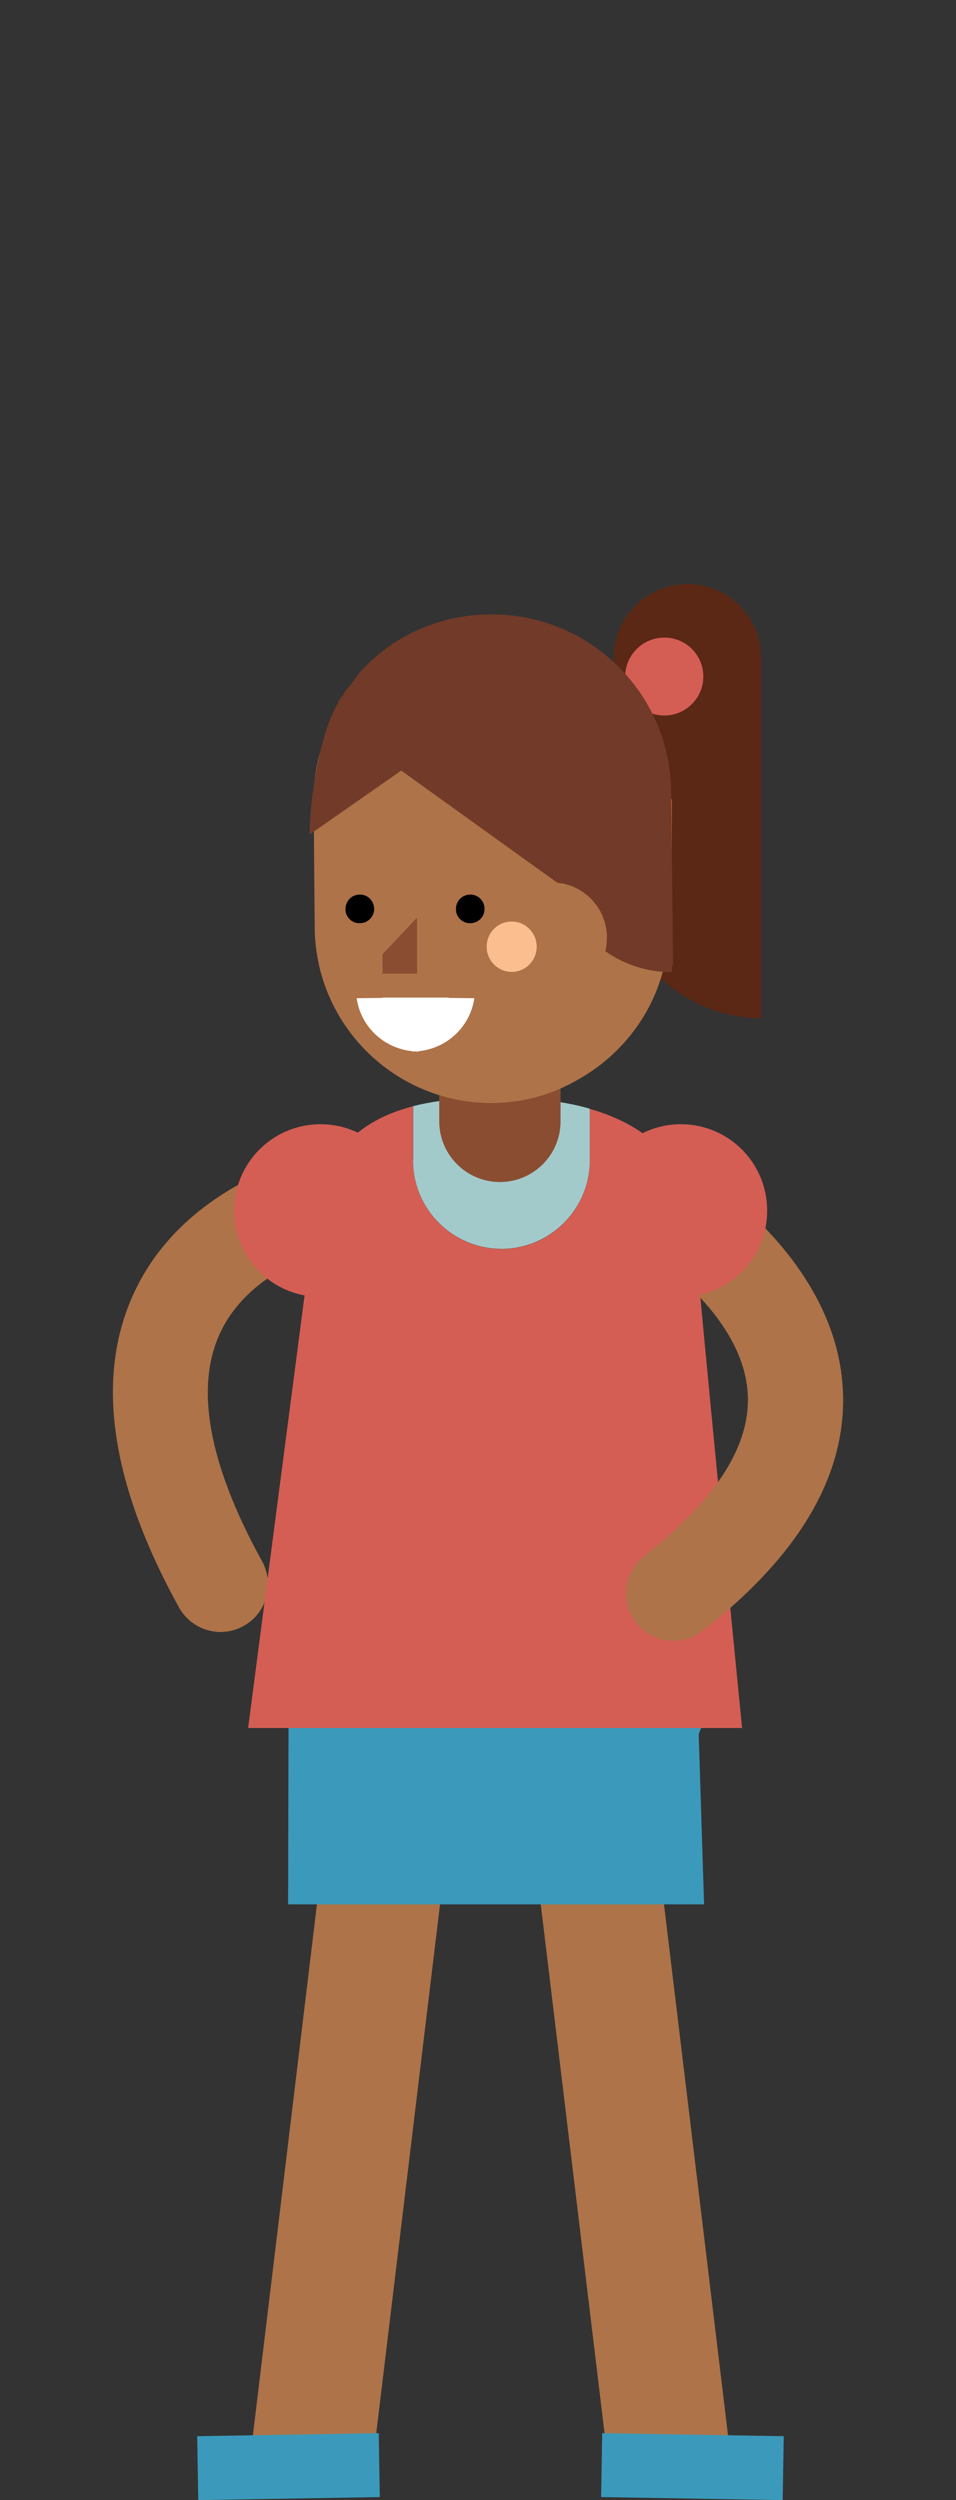 <?xml version="1.0" encoding="utf-8"?>
<!-- Generator: Adobe Illustrator 17.1.0, SVG Export Plug-In . SVG Version: 6.00 Build 0)  -->
<!DOCTYPE svg PUBLIC "-//W3C//DTD SVG 1.1//EN" "http://www.w3.org/Graphics/SVG/1.1/DTD/svg11.dtd">
<svg version="1.1" id="Layer_1" xmlns="http://www.w3.org/2000/svg" xmlns:xlink="http://www.w3.org/1999/xlink" x="0px" y="0px"
	 viewBox="0 0 628.8 1643" enable-background="new 0 0 628.8 1643" xml:space="preserve">
<rect x="0" y="0" width="628.8" height="1643" fill="#333333" stroke="none"/>
<g>
	<g>
		<polygon fill="#AE7348" points="163,1628.1 242.8,1637.7 304.9,1123.3 225.1,1113.7 		"/>
		<polygon fill="#3B9ABB" points="130.4,1643 249.8,1641 249.1,1599 129.7,1601 		"/>
		<polygon fill="#AE7348" points="482.2,1628.1 402.3,1637.7 340.2,1123.3 420.1,1113.7 		"/>
		<polygon fill="#3B9ABB" points="514.8,1643 395.4,1641 396.1,1599 515.5,1601 		"/>
		<polygon fill="#3B9ABB" points="463.1,1251.5 457.9,1087.1 324.6,1091 325,1104.9 313.5,1077.2 189.8,1124.6 189.5,1251.5 		"/>
	</g>
	<path fill="#3B9ABB" d="M464.8,1113.8c0,51.1-59.2,92.2-132.1,92.2c-72.9,0-132.1-41.1-132.1-92.2c0-51,59.2-92.5,132.1-92.5
		C405.6,1021.4,464.8,1062.8,464.8,1113.8z"/>
	<path fill="#AE7348" d="M145.1,1072.5c-11,0-21.7-5.9-27.4-16.2C71.4,972.5,62.1,901.7,89.9,846c38.5-77.3,133.2-91.5,137.2-92
		c17.1-2.4,32.9,9.5,35.3,26.6c2.4,17.1-9.4,32.9-26.5,35.3c-1.1,0.2-66.8,10.7-90.3,58.4c-17.9,36.1-8.8,87.2,26.8,151.8
		c8.3,15.1,2.9,34.2-12.3,42.5C155.4,1071.2,150.2,1072.5,145.1,1072.5z"/>
	<g>
		<path fill="#F36E27" d="M326.3,721.2c-5.5,0-10.7,0.1-15.8,0.5h31.7C337,721.4,331.8,721.2,326.3,721.2z"/>
		<path fill="#D45E54" d="M457.9,819.9c0-49-25.3-78.4-70-91.2v33.6l0,0c0,0,0,0.1,0,0.5c0,31.9-26,58-58,58
			c-32.2,0-58.2-26.1-58.2-58c0-0.3,0-0.5,0-0.5l0,0V727c-41.9,10.9-62.5,37.3-66.2,84.7l-42.3,323.9h324.9
			C488.1,1135.5,457.9,830,457.9,819.9z"/>
		<path fill="#A3CACB" d="M271.7,762.2c0,0,0,0.1,0,0.5c0,31.9,26,58,58.2,58c31.9,0,58-26.1,58-58c0-0.3,0-0.5,0-0.5l0,0v-33.6
			c-13.5-3.9-28.7-6.1-45.7-7h-31.7c-14.5,0.6-27.4,2.5-38.7,5.3V762.2L271.7,762.2z"/>
	</g>
	<path fill="none" stroke="#FCBF90" stroke-width="4.808" stroke-linecap="round" stroke-miterlimit="10" d="M330.5,764.6"/>
	<path fill="#D45E54" d="M267.6,795.7c0,31.3-25.5,56.6-56.8,56.6s-56.8-25.3-56.8-56.6c0-31.5,25.4-56.9,56.8-56.9
		S267.6,764.2,267.6,795.7z"/>
	<g>
		<g>
			<path fill="#5A2815" d="M403.6,431.6c0.5-26.4,22-47.8,48.7-47.8c26.5,0,47.9,21.4,48.4,47.8l0,0v140.3v2.3v94.9
				c-52.8,0-95.7-42.3-96.9-94.9h-0.2V431.6L403.6,431.6z"/>
			<path fill="#D45E54" d="M411.2,444.6c0,14.1,11.6,25.6,25.8,25.6c14.1,0,25.6-11.5,25.6-25.6S451.2,419,437,419
				C422.8,419,411.2,430.5,411.2,444.6z"/>
		</g>
		<path fill="#8A4D31" d="M328.8,776.8c-22,0-39.9-17.9-39.9-39.9v-47.5c0-22.1,17.9-39.9,39.9-39.9c22,0,39.9,17.9,39.9,39.9v47.5
			C368.7,759,350.8,776.8,328.8,776.8z"/>
		<path fill="#AE7348" d="M225.4,461.7c-0.1-0.1-0.2-0.3-0.2-0.6c2-2.9,4.4-5.2,6.5-7.8c2.6-3.5,4.8-6.9,7.8-9.9
			c6-6.3,12.5-12,19.9-16.8c18.2-11.8,39.9-18.8,63.4-18.8c64.2-0.3,116.5,51.8,116.6,116.2l0.1,15.4l0,0v27.5l0.5,41.4
			c0,2.6-0.1,5.7-0.3,8.3c0,0.3-0.1,0.3-0.1,0.6c-2.9,39.7-26.2,73.6-59.1,92.1c-16.7,9.8-36,15.5-56.8,15.6
			C259.4,725.1,207,673.1,207,608.7l-0.5-57.9l-0.1-26.5C206.4,501.3,213.6,480,225.4,461.7z"/>
		<path fill="#723A28" d="M441.9,638.9c-42.2,0-76.4-34.3-76.4-76.7h76.4V638.9z"/>
		<polyline fill="#F36E27" points="441.9,525.3 365.5,525.3 365.5,593.8 441.9,593.8 		"/>
		<path fill="#723A28" d="M442.7,634.8l-1.2-114.1c-0.6-65.4-54.1-117.8-119.5-116.9c-23.7,0.1-45.7,7.4-64.1,19.5
			c-7.4,5-14,10.8-20,17.2c-2.8,3-5.2,6.7-7.7,10c-1.5,1.7-3,3.6-4.4,5.4l0.5,0.3c-1.3,1.5-2.7,3.2-3.9,4.8c0.1,0.3,0.2,0.5,0.2,0.6
			c-11.7,18.4-18.9,62.6-18.9,85.7v1.1l60.2-42L442.7,634.8z"/>
		<path fill="#FFFFFF" d="M234.6,656l16.9-0.2c-0.1-0.2-0.1-0.2-0.2-0.2h21.9h22c0,0-0.2,0-0.2,0.2l17,0.2
			c-2.7,18.5-17.7,32.9-36.6,34.8c0,0.1-0.2,0.2-0.2,0.3l0,0c-0.8,0-1.3-0.1-2-0.2c-0.5,0.1-1.1,0.2-1.7,0.2l0,0
			c-0.1-0.1-0.3-0.2-0.3-0.3C252.2,688.9,237.2,674.5,234.6,656z"/>
		<g>
			<path d="M299.9,597.7c0,5,4.4,9.3,9.6,9c5.2-0.1,9.3-4.3,9.2-9.5c-0.1-5.4-4.4-9.5-9.7-9.3C303.9,588,299.7,592.3,299.9,597.7z"
				/>
			<path d="M227.2,597.7c0.1,5,4.4,9.3,9.6,9c5.3-0.1,9.3-4.3,9.3-9.5c-0.2-5.4-4.4-9.5-9.7-9.3C231.1,588,227.2,592.3,227.2,597.7z
				"/>
		</g>
		<polygon fill="#8A4D31" points="274.3,603.1 251.6,627.1 251.6,639.9 274.3,639.9 		"/>
		<path fill="#FBBE8E" d="M320.1,622.2c0,9.1,7.4,16.5,16.5,16.5c9.1,0,16.4-7.4,16.4-16.5c0-9.2-7.4-16.6-16.4-16.6
			C327.4,605.6,320.1,613,320.1,622.2z"/>
		<path fill="#AE7348" d="M362.8,579.9v73c20.1,0,36.4-16.2,36.4-36.5C399.3,596.2,383,579.9,362.8,579.9z"/>
	</g>
	<path fill="#AE7348" d="M443,1078.4c-9.3,0-18.5-4.2-24.7-12c-10.6-13.7-8.2-33.3,5.4-43.9c48-37.5,70.9-73.8,68-108.3
		c-4.8-58.4-81-101.3-81.8-101.7c-15.2-8.3-20.8-27.2-12.5-42.4c8.2-15.1,27.2-20.8,42.4-12.5c4.3,2.4,106.6,58.8,114.3,151.4
		c4.7,56.8-26.2,111.5-91.9,162.7C456.5,1076.2,449.7,1078.4,443,1078.4z"/>
	<path fill="#D45E54" d="M504.6,795.7c0,31.3-25.3,56.6-56.8,56.6c-31.2,0-56.7-25.3-56.7-56.6c0-31.5,25.5-56.9,56.7-56.9
		C479.3,738.8,504.6,764.2,504.6,795.7z"/>
</g>
</svg>
